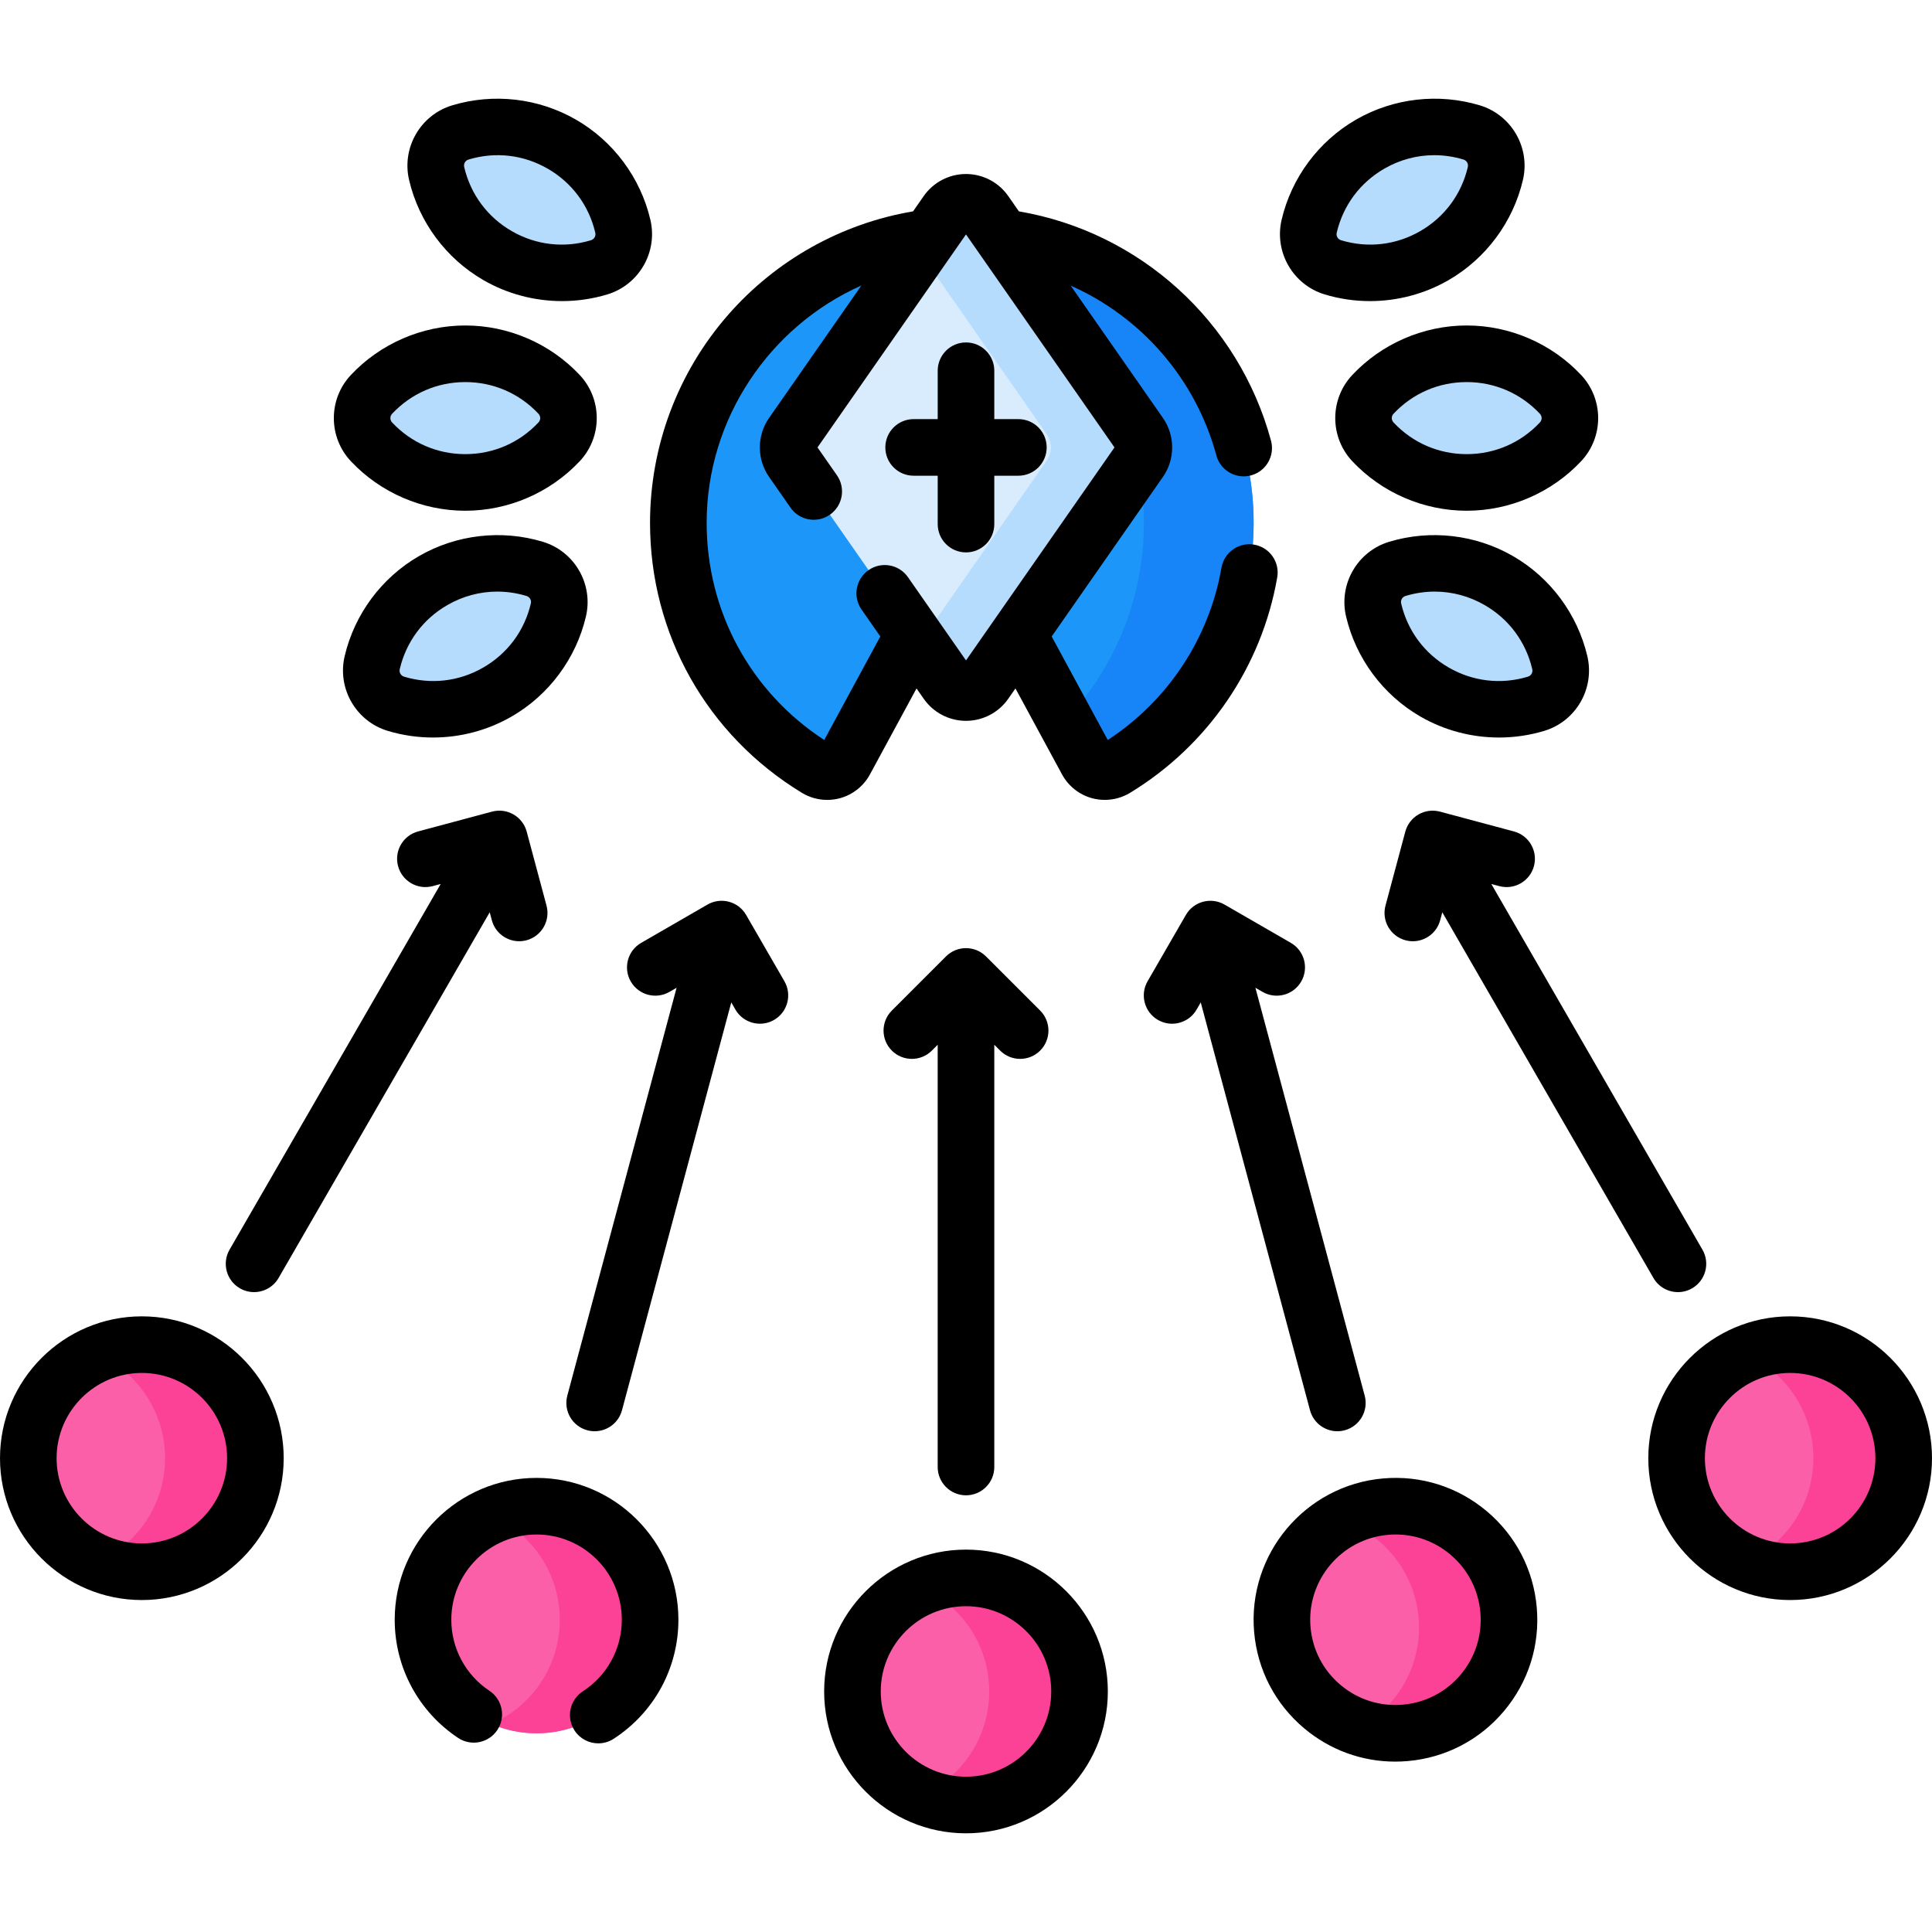 <?xml version="1.0" encoding="iso-8859-1"?>
<!-- Generator: Adobe Illustrator 23.0.3, SVG Export Plug-In . SVG Version: 6.00 Build 0)  -->
<svg version="1.1" id="Capa_1" xmlns="http://www.w3.org/2000/svg" xmlns:xlink="http://www.w3.org/1999/xlink" x="0px" y="0px"
	 viewBox="0 0 512 512" style="enable-background:new 0 0 512 512;" xml:space="preserve">
<g>
	<g>
		<g>
			<g>
				<path style="fill:#1C96F9;" d="M179.77,138.55c0-42.735,35.165-77.256,78.137-76.206c40.229,0.982,73.089,33.654,74.288,73.876
					c0.851,28.571-14.013,53.73-36.607,67.478c-2.63,1.6-6.066,0.681-7.533-2.026L256,142.505l-32.056,59.167
					c-1.464,2.702-4.896,3.63-7.522,2.032C194.439,190.332,179.77,166.159,179.77,138.55z"/>
				<path style="fill:#1785F8;" d="M295.588,203.696c-2.632,1.602-6.064,0.686-7.533-2.021l-5.797-10.708
					c13.444-14.178,21.482-33.515,20.853-54.749c-1.077-35.917-27.403-65.828-61.671-72.502c5.311-1.039,10.822-1.506,16.467-1.373
					c40.227,0.982,73.093,33.658,74.285,73.875C333.05,164.794,318.186,189.947,295.588,203.696z"/>
				<g>
					<g>
						<path style="fill:#D9ECFD;" d="M250.954,56.247l-40.996,58.806c-1.474,2.114-1.474,4.922,0,7.036l40.996,58.806
							c2.448,3.511,7.644,3.511,10.092,0l40.996-58.806c1.474-2.114,1.474-4.922,0-7.036l-40.996-58.806
							C258.598,52.736,253.402,52.736,250.954,56.247z"/>
						<path style="fill:#B5DBFD;" d="M302.043,122.088l-40.999,58.81c-2.441,3.509-7.647,3.509-10.088,0l-7.285-10.45l33.705-48.36
							c1.478-2.117,1.478-4.92,0-7.037l-33.705-48.351l7.285-10.45c2.441-3.518,7.647-3.518,10.088,0l40.999,58.801
							C303.512,117.168,303.512,119.971,302.043,122.088z"/>
					</g>
				</g>
			</g>
			<g>
				<g>
					<circle style="fill:#FB5FA7;" cx="255.997" cy="448.254" r="30.091"/>
					<path style="fill:#FB4297;" d="M286.087,448.254c0,16.613-13.476,30.089-30.089,30.089c-4.248,0-8.301-0.879-11.963-2.478
						c10.656-4.626,18.115-15.246,18.115-27.611c0-12.366-7.458-22.985-18.115-27.612c3.662-1.599,7.715-2.478,11.963-2.478
						C272.611,418.165,286.087,431.641,286.087,448.254z"/>
				</g>
			</g>
			<g>
				<g>
					<circle style="fill:#FB5FA7;" cx="474.409" cy="386.435" r="30.091"/>
					<path style="fill:#FB4297;" d="M504.499,386.435c0,16.613-13.476,30.089-30.089,30.089c-4.248,0-8.301-0.879-11.963-2.478
						c10.656-4.626,18.115-15.246,18.115-27.611c0-12.365-7.458-22.985-18.115-27.612c3.662-1.599,7.715-2.478,11.963-2.478
						C491.023,356.346,504.499,369.822,504.499,386.435z"/>
				</g>
			</g>
			<g>
				<g>
					<circle style="fill:#FB5FA7;" cx="369.807" cy="429.25" r="30.091"/>
					<path style="fill:#FB4297;" d="M399.783,426.627c1.448,16.55-10.802,31.149-27.352,32.597
						c-4.232,0.37-8.346-0.152-12.133-1.426c10.213-5.537,16.717-16.767,15.639-29.085c-1.078-12.318-9.433-22.248-20.452-25.928
						c3.509-1.912,7.469-3.141,11.701-3.511C383.735,397.827,398.335,410.077,399.783,426.627z"/>
				</g>
			</g>
			<g>
				<g>
					<circle style="fill:#FB5FA7;" cx="37.591" cy="386.435" r="30.091"/>
					<path style="fill:#FB4297;" d="M67.681,386.436c0-16.613-13.476-30.089-30.089-30.089c-4.248,0-8.301,0.879-11.963,2.478
						c10.656,4.626,18.115,15.246,18.115,27.611c0,12.365-7.458,22.985-18.115,27.612c3.662,1.599,7.715,2.478,11.963,2.478
						C54.204,416.525,67.681,403.049,67.681,386.436z"/>
				</g>
			</g>
			<g>
				<g>
					<circle style="fill:#FB5FA7;" cx="142.193" cy="429.25" r="30.091"/>
					<path style="fill:#FB4297;" d="M172.283,429.25c0-16.613-13.476-30.089-30.089-30.089c-4.248,0-8.301,0.879-11.963,2.478
						c10.656,4.626,18.115,15.246,18.115,27.611c0,12.365-7.458,22.985-18.115,27.612c3.662,1.599,7.715,2.478,11.963,2.478
						C158.807,459.34,172.283,445.864,172.283,429.25z"/>
				</g>
			</g>
		</g>
		<g>
			<g>
				<g>
					<g>
						<path style="fill:#B5DBFD;" d="M123.306,93.755c9.805,0,18.641,4.138,24.859,10.759c3.325,3.541,3.325,9.037,0,12.578
							c-6.218,6.622-15.055,10.759-24.859,10.759c-9.796,0-18.635-4.136-24.856-10.756c-3.328-3.541-3.327-9.04,0.001-12.581
							C104.673,97.893,113.508,93.755,123.306,93.755z"/>
					</g>
				</g>
				<g>
					<g>
						<path style="fill:#B5DBFD;" d="M114.781,153.868c8.491-4.902,18.212-5.737,26.909-3.112c4.65,1.404,7.398,6.163,6.289,10.893
							c-2.075,8.844-7.658,16.845-16.149,21.747c-8.484,4.898-18.207,5.735-26.904,3.113c-4.652-1.403-7.401-6.165-6.29-10.896
							C100.714,166.768,106.296,158.767,114.781,153.868z"/>
					</g>
				</g>
				<g>
					<g>
						<path style="fill:#B5DBFD;" d="M131.859,67.738c8.491,4.902,18.212,5.737,26.909,3.112c4.65-1.404,7.398-6.163,6.289-10.893
							c-2.075-8.844-7.658-16.845-16.149-21.747c-8.484-4.898-18.207-5.735-26.904-3.113c-4.652,1.403-7.401,6.165-6.29,10.896
							C117.792,54.838,123.374,62.839,131.859,67.738z"/>
					</g>
				</g>
			</g>
			<g>
				<g>
					<g>
						<path style="fill:#B5DBFD;" d="M388.694,93.755c-9.805,0-18.641,4.138-24.859,10.759c-3.325,3.541-3.325,9.037,0,12.578
							c6.218,6.622,15.055,10.759,24.859,10.759c9.796,0,18.635-4.136,24.856-10.756c3.328-3.541,3.327-9.04-0.001-12.581
							C407.327,97.893,398.492,93.755,388.694,93.755z"/>
					</g>
				</g>
				<g>
					<g>
						<path style="fill:#B5DBFD;" d="M397.219,153.868c-8.491-4.902-18.212-5.737-26.909-3.112
							c-4.65,1.404-7.398,6.163-6.289,10.893c2.075,8.844,7.658,16.845,16.149,21.747c8.484,4.898,18.207,5.735,26.904,3.113
							c4.652-1.403,7.401-6.165,6.29-10.896C411.286,166.768,405.704,158.767,397.219,153.868z"/>
					</g>
				</g>
				<g>
					<g>
						<path style="fill:#B5DBFD;" d="M380.141,67.738c-8.491,4.902-18.212,5.737-26.909,3.112c-4.65-1.404-7.398-6.163-6.289-10.893
							c2.075-8.844,7.658-16.845,16.149-21.747c8.484-4.898,18.207-5.735,26.904-3.113c4.652,1.403,7.401,6.165,6.29,10.896
							C394.208,54.838,388.626,62.839,380.141,67.738z"/>
					</g>
				</g>
			</g>
		</g>
	</g>
	<g>
		<path d="M338.481,153.016c0.711-4.081-2.021-7.965-6.102-8.676c-4.083-0.713-7.965,2.021-8.676,6.102
			c-3.263,18.729-14.197,35.252-30.134,45.664l-14.862-27.431l29.487-42.296c3.255-4.669,3.255-10.944,0-15.614l-24.451-35.073
			c18.683,8.282,33.099,24.668,38.61,45.008c0.905,3.341,3.931,5.541,7.234,5.541c0.649,0,1.309-0.085,1.966-0.263
			c3.998-1.083,6.361-5.203,5.277-9.2c-8.551-31.556-34.711-55.296-66.806-60.763l-2.828-4.056
			c-2.551-3.66-6.737-5.844-11.198-5.844s-8.647,2.185-11.198,5.844l-2.826,4.054c-18.976,3.207-36.35,12.914-49.087,27.513
			c-13.296,15.238-20.618,34.78-20.618,55.025c0,29.478,15.048,56.23,40.253,71.562c2.028,1.234,4.361,1.872,6.708,1.872
			c1.122,0,2.247-0.146,3.344-0.442c3.389-0.916,6.292-3.21,7.964-6.296l12.353-22.801l1.91,2.739
			c2.551,3.66,6.738,5.845,11.199,5.845s8.647-2.185,11.198-5.845l1.91-2.74l12.353,22.801c1.671,3.084,4.572,5.378,7.959,6.293
			c1.098,0.296,2.224,0.442,3.347,0.442c2.35,0,4.687-0.639,6.719-1.875C320.137,197.54,334.35,176.731,338.481,153.016z
			 M240.617,152.953c-2.37-3.398-7.045-4.233-10.441-1.863c-3.398,2.369-4.232,7.044-1.863,10.441l4.98,7.143l-14.862,27.432
			c-19.555-12.753-31.16-34.104-31.16-57.556c0-27.592,16.724-52.088,41.001-62.88l-24.466,35.094
			c-3.255,4.669-3.255,10.944,0,15.614l5.688,8.159c2.369,3.399,7.045,4.232,10.442,1.863c3.397-2.369,4.232-7.044,1.863-10.442
			l-5.15-7.388L256,62.123l39.352,56.448L256,175.018L240.617,152.953z"/>
		<path d="M269.879,111.071H263.5V98.249c0-4.142-3.358-7.5-7.5-7.5s-7.5,3.358-7.5,7.5v12.821h-6.379c-4.142,0-7.5,3.358-7.5,7.5
			s3.358,7.5,7.5,7.5h6.379v12.821c0,4.142,3.358,7.5,7.5,7.5s7.5-3.358,7.5-7.5v-12.821h6.379c4.142,0,7.5-3.358,7.5-7.5
			S274.021,111.071,269.879,111.071z"/>
		<path d="M255.998,410.664c-20.728,0-37.591,16.863-37.591,37.591s16.863,37.591,37.591,37.591s37.591-16.863,37.591-37.591
			S276.725,410.664,255.998,410.664z M255.998,470.845c-12.457,0-22.591-10.134-22.591-22.591s10.134-22.591,22.591-22.591
			s22.591,10.134,22.591,22.591S268.454,470.845,255.998,470.845z"/>
		<path d="M255.998,396.272c4.142,0,7.5-3.358,7.5-7.5v-111.9l1.547,1.547c1.464,1.465,3.384,2.197,5.303,2.197
			s3.839-0.732,5.303-2.197c2.929-2.929,2.929-7.678,0-10.606l-14.35-14.35c-2.929-2.929-7.678-2.929-10.606,0l-14.35,14.35
			c-2.929,2.929-2.929,7.678,0,10.606c2.929,2.929,7.678,2.929,10.606,0l1.546-1.546v111.899
			C248.498,392.915,251.855,396.272,255.998,396.272z"/>
		<path d="M474.409,348.845c-20.728,0-37.591,16.863-37.591,37.591s16.863,37.591,37.591,37.591S512,407.163,512,386.436
			S495.137,348.845,474.409,348.845z M474.409,409.026c-12.457,0-22.591-10.134-22.591-22.591s10.134-22.591,22.591-22.591
			S497,373.979,497,386.436S486.866,409.026,474.409,409.026z"/>
		<path d="M397.326,234.831c3.999,1.07,8.114-1.302,9.186-5.303c1.072-4.001-1.302-8.114-5.303-9.186l-19.602-5.252
			c-1.921-0.514-3.968-0.245-5.691,0.75c-1.723,0.995-2.979,2.633-3.495,4.554l-5.252,19.603c-1.072,4.001,1.303,8.113,5.304,9.186
			c0.65,0.174,1.303,0.257,1.946,0.257c3.311,0,6.342-2.21,7.24-5.561l0.566-2.112l55.95,96.907c1.389,2.406,3.91,3.751,6.502,3.751
			c1.272,0,2.562-0.324,3.743-1.006c3.587-2.071,4.816-6.658,2.745-10.245l-55.95-96.907L397.326,234.831z"/>
		<path d="M393.97,400.454c-7.692-6.454-17.438-9.526-27.439-8.652c-20.648,1.807-35.978,20.076-34.171,40.725
			c0.875,10.002,5.593,19.065,13.285,25.52c6.833,5.733,15.284,8.798,24.098,8.798c1.108,0,2.223-0.048,3.341-0.146
			c10.002-0.875,19.066-5.593,25.52-13.285c6.454-7.691,9.526-17.437,8.651-27.439S401.662,406.908,393.97,400.454z
			 M387.113,443.771c-3.879,4.623-9.325,7.458-15.337,7.983c-6.006,0.526-11.867-1.32-16.49-5.199
			c-4.623-3.878-7.458-9.325-7.983-15.336c-1.086-12.409,8.126-23.388,20.536-24.474c0.671-0.059,1.341-0.088,2.007-0.088
			c5.297,0,10.376,1.842,14.482,5.287c4.623,3.878,7.458,9.325,7.983,15.337C392.838,433.292,390.991,439.148,387.113,443.771z"/>
		<path d="M347.167,373.735c0.898,3.351,3.928,5.561,7.24,5.561c0.643,0,1.296-0.083,1.946-0.257
			c4.001-1.072,6.375-5.185,5.304-9.186l-28.962-108.087l1.894,1.094c3.586,2.071,8.174,0.841,10.245-2.745
			c2.071-3.587,0.842-8.174-2.745-10.245l-17.575-10.146c-3.588-2.072-8.174-0.843-10.245,2.745l-10.147,17.575
			c-2.071,3.587-0.842,8.174,2.745,10.245c1.181,0.682,2.471,1.006,3.743,1.006c2.592,0,5.113-1.345,6.502-3.751l1.094-1.894
			L347.167,373.735z"/>
		<path d="M37.591,348.845C16.863,348.845,0,365.708,0,386.436s16.863,37.591,37.591,37.591s37.591-16.863,37.591-37.591
			S58.318,348.845,37.591,348.845z M37.591,409.026C25.134,409.026,15,398.892,15,386.436s10.134-22.591,22.591-22.591
			s22.591,10.134,22.591,22.591S50.047,409.026,37.591,409.026z"/>
		<path d="M63.582,341.417c1.181,0.682,2.471,1.006,3.743,1.006c2.592,0,5.113-1.346,6.502-3.751l55.95-96.907l0.566,2.112
			c0.898,3.351,3.928,5.561,7.24,5.561c0.643,0,1.296-0.083,1.946-0.257c4.001-1.072,6.375-5.185,5.304-9.186l-5.252-19.603
			c-0.515-1.921-1.772-3.56-3.495-4.554c-1.724-0.995-3.771-1.265-5.691-0.75l-19.602,5.252c-4.001,1.072-6.375,5.185-5.303,9.186
			c1.072,4,5.183,6.374,9.186,5.303l2.112-0.566l-55.95,96.907C58.765,334.76,59.994,339.347,63.582,341.417z"/>
		<path d="M142.193,391.659c-20.728,0-37.591,16.863-37.591,37.591c0,12.613,6.28,24.319,16.798,31.315
			c3.449,2.293,8.104,1.358,10.398-2.092c2.293-3.449,1.357-8.104-2.092-10.398c-6.327-4.208-10.104-11.245-10.104-18.825
			c0-12.457,10.134-22.591,22.591-22.591s22.591,10.134,22.591,22.591c0,7.681-3.858,14.77-10.322,18.963
			c-3.475,2.255-4.464,6.899-2.21,10.374c1.437,2.214,3.843,3.419,6.299,3.419c1.399,0,2.814-0.391,4.075-1.209
			c10.744-6.971,17.158-18.764,17.158-31.547C179.784,408.522,162.92,391.659,142.193,391.659z"/>
		<path d="M197.731,242.469c-2.071-3.588-6.657-4.816-10.245-2.745l-17.575,10.146c-3.587,2.071-4.816,6.658-2.745,10.245
			c2.072,3.588,6.659,4.818,10.245,2.745l1.894-1.094l-28.962,108.087c-1.072,4.001,1.303,8.113,5.304,9.186
			c0.65,0.174,1.303,0.257,1.946,0.257c3.311,0,6.342-2.21,7.24-5.561l28.962-108.086l1.094,1.894
			c1.389,2.406,3.91,3.751,6.502,3.751c1.272,0,2.562-0.324,3.743-1.006c3.587-2.071,4.816-6.658,2.745-10.245L197.731,242.469z"/>
		<path d="M123.306,135.351c11.439,0,22.493-4.784,30.327-13.125c6.016-6.405,6.016-16.44,0-22.847
			c-7.834-8.34-18.887-13.124-30.327-13.124c-11.432,0-22.483,4.783-30.32,13.123c-6.021,6.407-6.022,16.446-0.001,22.853
			C100.819,130.569,111.871,135.351,123.306,135.351z M103.917,109.65c5.087-5.413,11.973-8.395,19.389-8.395
			c7.422,0,14.31,2.981,19.393,8.393c0.618,0.658,0.618,1.651,0,2.309c-5.083,5.413-11.971,8.394-19.393,8.394
			c-7.419,0-14.305-2.98-19.39-8.392C103.297,111.301,103.298,110.309,103.917,109.65z"/>
		<path d="M143.857,143.576c-10.954-3.306-22.918-1.922-32.826,3.797c-9.899,5.715-17.079,15.383-19.696,26.524
			c-2.011,8.56,3.008,17.254,11.425,19.792c3.913,1.18,7.954,1.762,11.984,1.762c7.253,0,14.47-1.885,20.835-5.56
			c9.907-5.72,17.088-15.389,19.701-26.53C157.288,154.807,152.27,146.116,143.857,143.576z M140.677,159.936
			c-1.696,7.229-6.17,13.254-12.598,16.965c-6.424,3.709-13.877,4.572-20.989,2.427c-0.864-0.261-1.36-1.121-1.153-2
			c1.699-7.232,6.172-13.257,12.594-16.965c4.113-2.375,8.647-3.583,13.241-3.583c2.585,0,5.19,0.383,7.75,1.156
			C140.387,158.197,140.883,159.057,140.677,159.936z"/>
		<path d="M128.109,74.233c6.368,3.676,13.583,5.561,20.836,5.561c4.032,0,8.076-0.583,11.99-1.764
			c8.412-2.54,13.43-11.23,11.423-19.785c-2.613-11.141-9.793-20.81-19.701-26.53c-9.903-5.717-21.865-7.102-32.818-3.798
			c-8.418,2.538-13.437,11.231-11.426,19.791C111.03,58.849,118.209,68.517,128.109,74.233z M124.169,42.278
			c7.11-2.145,14.563-1.281,20.988,2.427c6.428,3.711,10.902,9.736,12.598,16.965c0.206,0.879-0.29,1.738-1.154,2
			c-7.108,2.146-14.563,1.284-20.991-2.427c-6.422-3.708-10.895-9.733-12.594-16.965C122.809,43.398,123.305,42.539,124.169,42.278z
			"/>
		<path d="M358.367,99.38c-6.015,6.406-6.015,16.441,0,22.846c7.833,8.341,18.887,13.125,30.327,13.125
			c11.435,0,22.486-4.782,30.321-13.12c6.021-6.407,6.02-16.446-0.001-22.853c-7.837-8.34-18.888-13.123-30.32-13.123
			C377.255,86.255,366.202,91.039,358.367,99.38z M408.083,109.65c0.619,0.658,0.619,1.651,0,2.309
			c-5.085,5.411-11.971,8.392-19.39,8.392c-7.422,0-14.31-2.981-19.393-8.394c-0.618-0.658-0.618-1.651,0-2.309
			c5.083-5.413,11.971-8.394,19.393-8.394C396.111,101.255,402.997,104.237,408.083,109.65z"/>
		<path d="M376.42,189.892c6.366,3.676,13.582,5.56,20.835,5.56c4.029,0,8.072-0.582,11.983-1.762
			c8.418-2.538,13.437-11.232,11.426-19.792c-2.618-11.142-9.797-20.81-19.696-26.524c-9.907-5.72-21.872-7.103-32.826-3.797
			c-8.413,2.54-13.43,11.23-11.423,19.786C359.333,174.502,366.514,184.172,376.42,189.892z M372.478,157.936
			c2.56-0.773,5.164-1.156,7.75-1.156c4.594,0,9.128,1.208,13.241,3.583c6.422,3.708,10.895,9.732,12.594,16.965
			c0.207,0.879-0.289,1.739-1.154,2c-7.109,2.144-14.563,1.282-20.988-2.427c-6.428-3.711-10.902-9.736-12.598-16.965
			C371.117,159.057,371.613,158.197,372.478,157.936z"/>
		<path d="M351.064,78.029c3.915,1.182,7.957,1.765,11.99,1.765c7.252,0,14.47-1.885,20.836-5.561
			c9.9-5.716,17.08-15.384,19.696-26.525c2.011-8.56-3.008-17.253-11.425-19.792c-10.954-3.302-22.917-1.919-32.819,3.798
			c-9.908,5.72-17.088,15.39-19.701,26.53C337.635,66.8,342.652,75.49,351.064,78.029z M354.245,61.67
			c1.695-7.229,6.169-13.253,12.598-16.965c4.112-2.374,8.644-3.582,13.239-3.582c2.585,0,5.19,0.382,7.75,1.154
			c0.864,0.261,1.36,1.12,1.153,2c-1.699,7.231-6.171,13.256-12.594,16.965c-6.428,3.71-13.884,4.573-20.991,2.427
			C354.535,63.409,354.039,62.549,354.245,61.67z"/>
	</g>
</g>
<g>
</g>
<g>
</g>
<g>
</g>
<g>
</g>
<g>
</g>
<g>
</g>
<g>
</g>
<g>
</g>
<g>
</g>
<g>
</g>
<g>
</g>
<g>
</g>
<g>
</g>
<g>
</g>
<g>
</g>
</svg>
